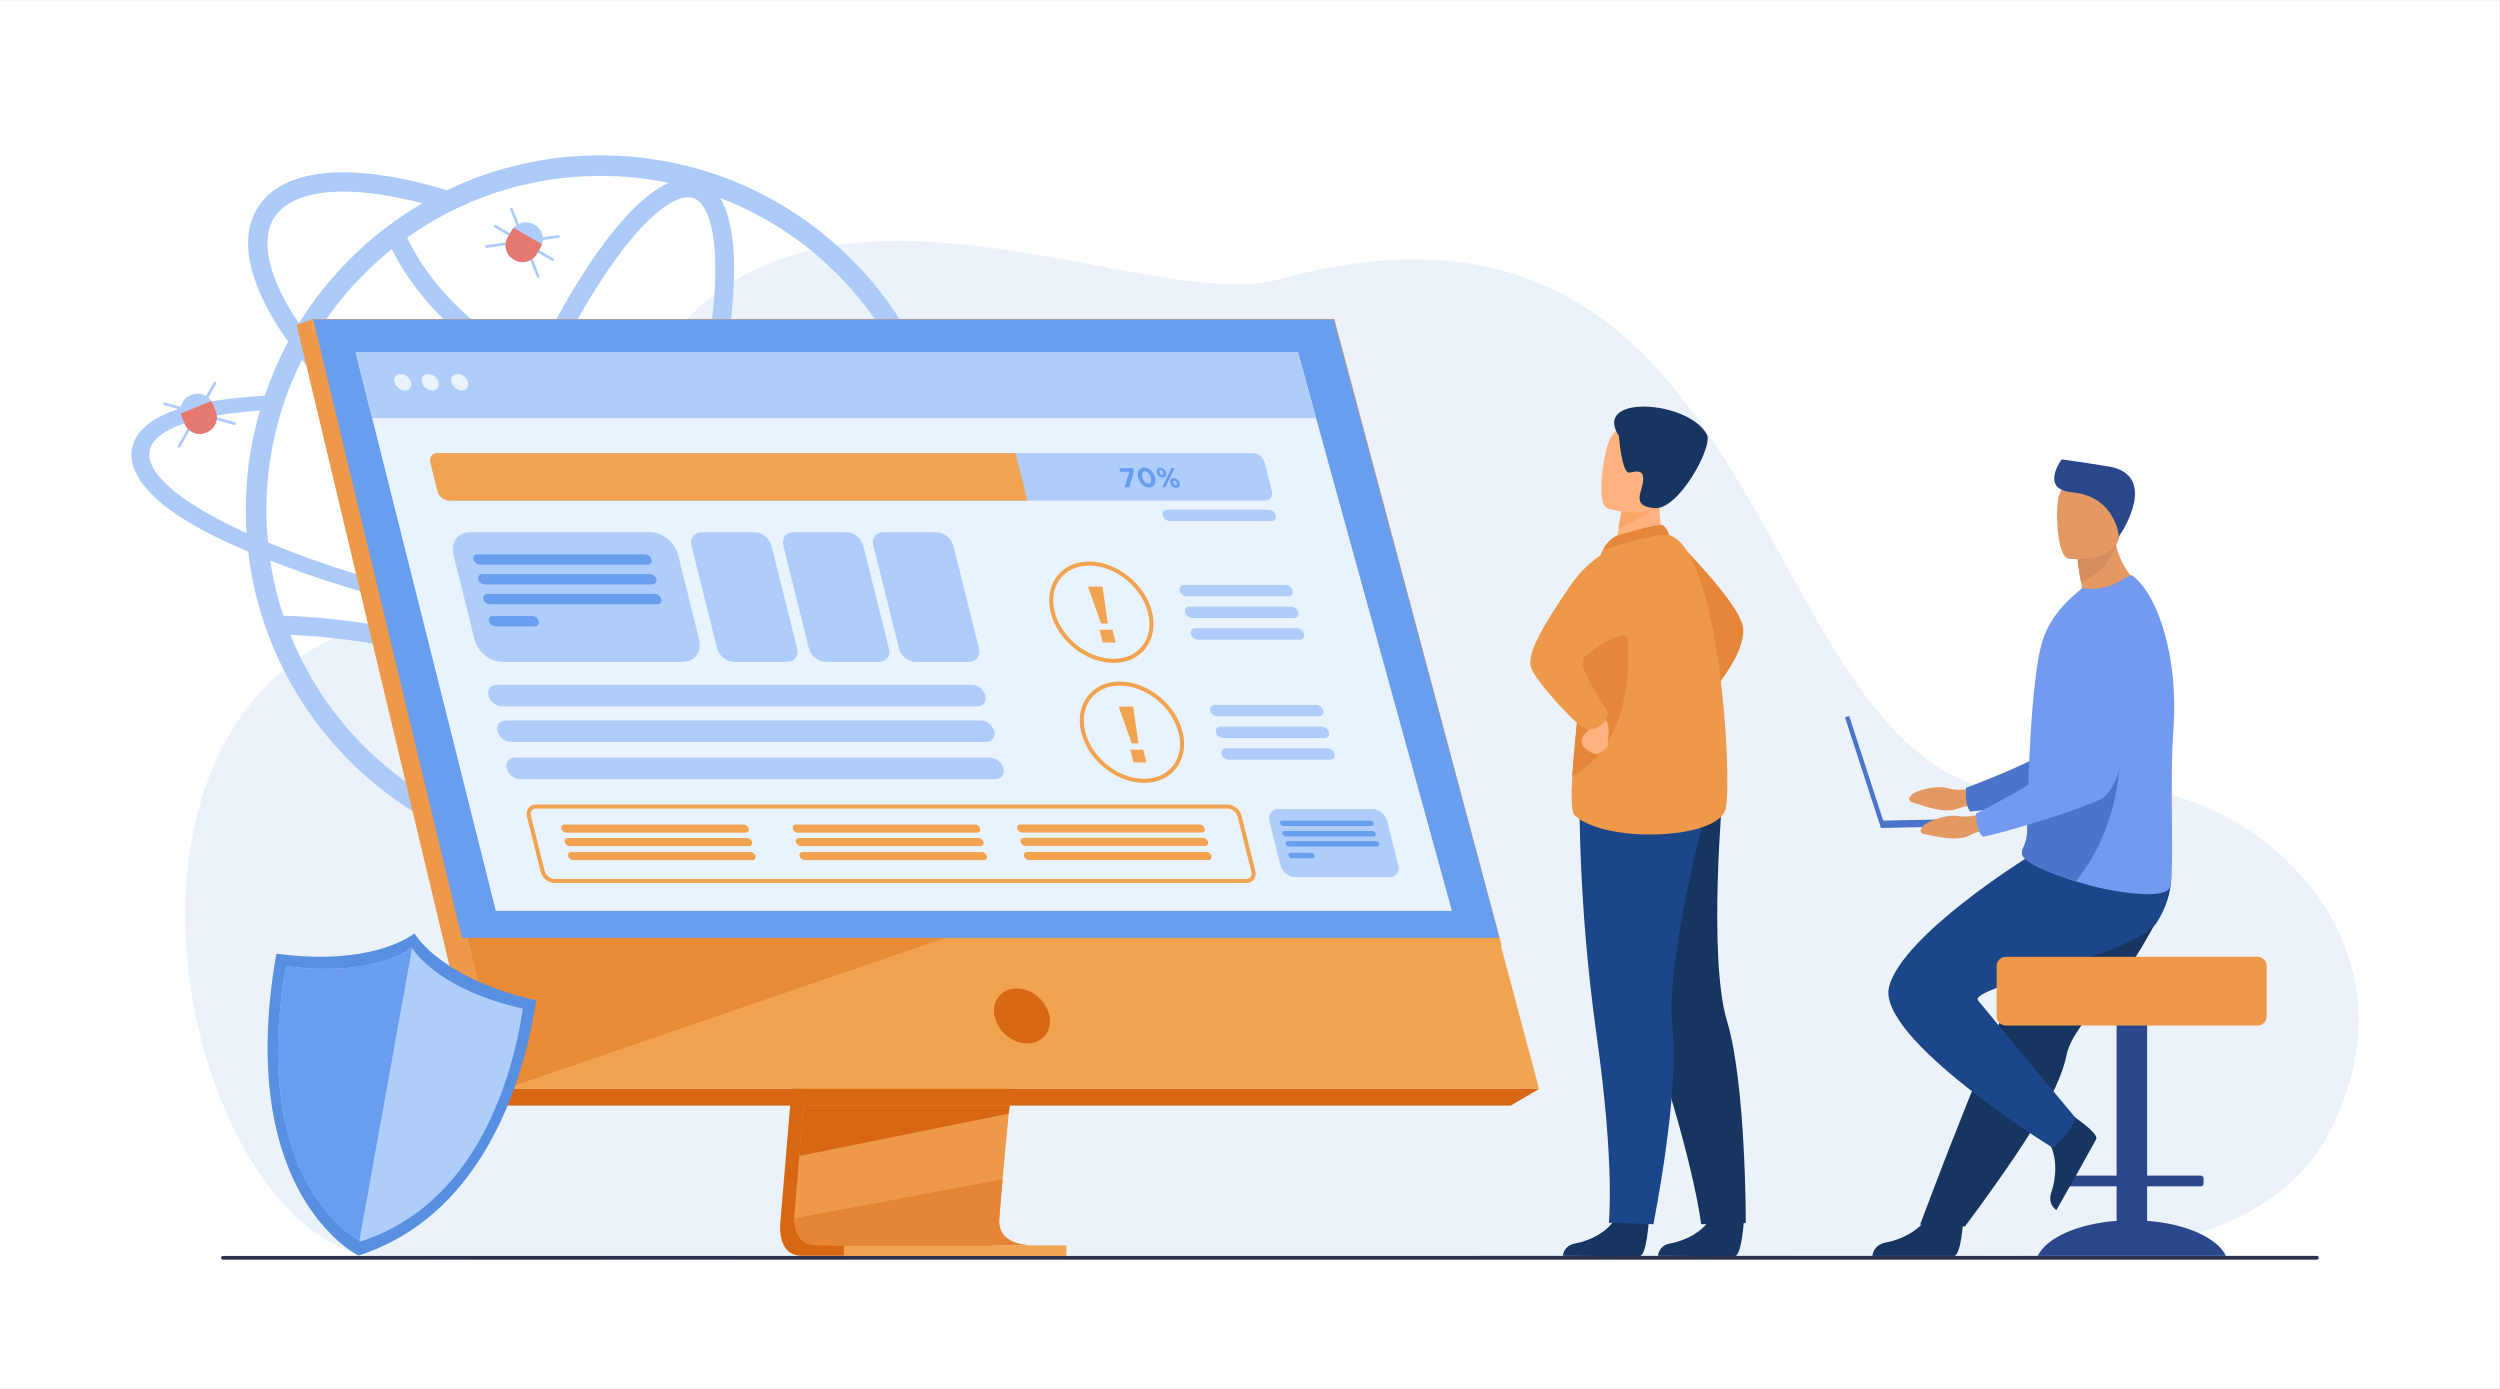 <?xml version="1.0" encoding="UTF-8" standalone="no"?>
<svg
   xmlns:dc="http://purl.org/dc/elements/1.1/"
   xmlns:cc="http://creativecommons.org/ns#"
   xmlns:rdf="http://www.w3.org/1999/02/22-rdf-syntax-ns#"
   xmlns:svg="http://www.w3.org/2000/svg"
   xmlns="http://www.w3.org/2000/svg"
   viewBox="0 0 4800 2666.667"
   height="2666.667"
   width="4800"
   xml:space="preserve"
   id="svg2"
   version="1.1"><rect x="0" y="0" width="4800" height="2666.667" fill="#808080" stroke="none"/><defs
     id="defs6" /><g
     transform="matrix(1.333,0,0,-1.333,0,2666.667)"
     id="g10"><g
       transform="scale(0.1)"
       id="g12"><g
         transform="scale(2.209)"
         id="g14"><path
           id="path16"
           style="fill:#ffffff;fill-opacity:1;fill-rule:nonzero;stroke:none"
           d="M 16300,0 H 0 V 9055.56 H 16300 V 0" /></g><g
         transform="scale(2.154)"
         id="g18"><path
           id="path20"
           style="fill:#ebf2f9;fill-opacity:1;fill-rule:nonzero;stroke:none"
           d="m 13486.7,895.644 c 0,0 1593.1,-124.939 2083.8,807.846 729.5,1386.99 -688.4,2504.98 -1716.9,2303.71 -1065.3,-208.41 -1502.3,775.12 -2053.8,1758.67 -608.9,1085.85 -1357.3,2171.7 -3244.74,1653.58 -313.29,-86 -791.74,12.89 -1325.66,111.79 C 6039.78,7751.61 4574.86,7971.98 4048.8,6146.53 3867.57,5517.65 3225.47,5448.4 2293.34,5049.35 469.075,4268.41 1303.2,882.457 2606.71,869.18 3910.21,855.855 13486.7,895.644 13486.7,895.644" /></g><g
         transform="scale(2.049)"
         id="g22"><path
           id="path24"
           style="fill:#283250;fill-opacity:1;fill-rule:nonzero;stroke:none"
           d="M 16286.8,908.602 H 1567.26 c -7.23,0 -13.14,5.905 -13.14,13.13 0,7.225 5.91,13.13 13.14,13.13 H 16286.8 c 7.2,0 13.2,-5.905 13.2,-13.13 0,-7.225 -6,-13.13 -13.2,-13.13" /></g><g
         transform="scale(1.09)"
         id="g26"><path
           id="path28"
           style="fill:#adcbf9;fill-opacity:1;fill-rule:nonzero;stroke:none"
           d="m 11058.7,8488.79 c -244,-244.87 -512.8,-457.55 -803.2,-636.75 -703.68,514.32 -1455.5,954.53 -2238.8,1310.92 107.69,197.29 213.81,405.7 317.43,623.26 716.97,-95.02 1406.24,-152.03 2035.47,-166.78 164.3,-4.75 323.7,-4.75 478.5,-3.57 401.1,4.77 758.1,28.58 1064,71.42 -214.2,-443.95 -501,-846.24 -853.4,-1198.5 z M 9655.54,7542.51 c -545.12,-230.83 -1122.36,-347.49 -1718.65,-347.49 -459.35,0 -908.08,69.33 -1339.17,206.63 326.71,171.22 654.95,564.48 907.74,926.92 130.39,186.91 260.68,393.72 389.32,616.94 741.65,-335.84 1454.81,-748.45 2124.72,-1229.2 -118.26,-63.1 -239.6,-121.15 -363.96,-173.8 z M 3866.43,9893.18 c -9.94,23.64 -19.63,47.35 -29.15,71.08 339.84,-13.67 969.88,-65.16 1774.68,-248.34 57.58,-13.11 115.13,-26.84 172.64,-40.87 -41.41,-241.59 -71.98,-472.45 -90.86,-689.46 -35.75,-411.05 -38.27,-885.1 76.39,-1223.61 -349.02,196.54 -669.08,439.57 -956.3,726.81 -405.86,405.82 -724.84,878.34 -947.4,1404.39 z m -155.91,998.62 c 114.25,-42.9 230.9,-85.7 351.1,-127.4 552.59,-191.5 1172.04,-369.4 1834.63,-527.3 -24.06,-107.4 -46.25,-213.2 -66.63,-317.35 -54.14,13.14 -108.33,26 -162.54,38.35 -916.05,208.5 -1603.47,250.9 -1922.11,258.1 -78.93,237.7 -136.97,480.9 -173.71,729.1 46.42,-17.8 92.83,-35.7 139.26,-53.5 z m -640.33,505.8 c -843.85,411.8 -1229.47,809.3 -1056.89,1091.4 139.26,228.5 646.28,383.2 1422.28,440.4 -95.21,-321.4 -153.54,-653.4 -176.15,-990.3 -7.14,-99.9 -10.71,-199.9 -11.9,-301.1 v -26.2 c 0,-101.1 3.58,-202.3 9.52,-302.3 -64.27,28.6 -126.16,58.3 -186.86,88.1 z m 796.24,1932.9 c 39.29,90.4 79.74,179.7 123.78,266.6 l 0.11,0.2 c 545.5,-681.8 1349.51,-1378.8 2288.93,-1983.3 -133.2,-405.4 -246.85,-803.9 -338.57,-1185.7 -683.45,165.3 -1316.84,352.5 -1871.91,552.7 -116.65,41.7 -229.71,84.5 -338.02,127.4 -64.27,25 -127.35,51.2 -189.24,77.3 -9.52,95.3 -16.66,191.7 -19.05,288.1 -1.19,46.4 -2.38,91.6 -2.38,138 0,53.6 1.19,108.3 2.38,161.9 15.48,401.1 83.32,792.7 202.34,1171.1 20.23,64.3 41.65,127.4 65.46,190.5 23.8,65.4 48.8,130.9 76.17,195.2 z m -243.9,2145.5 c 143.56,227.9 464.41,345.5 914.89,345.5 215.47,0 460.76,-26.9 730.32,-81.6 102.34,-20.8 206.88,-45.1 313.2,-73.2 h 0.28 c -349.81,-202.4 -671.07,-449.9 -960.21,-740.2 -60.7,-59.5 -119.02,-121.4 -176.14,-185.6 -71.42,-78.6 -139.26,-160.7 -204.72,-244 -104.73,-133.3 -201.14,-272.6 -290.41,-415.4 l -0.21,-0.4 c -398.08,591.1 -517.75,1092.3 -327,1394.9 z m 4314.36,552.6 c 305.91,0 606.78,-30.7 900.9,-91.8 -346.92,-151 -701.1,-571.3 -969.95,-956.7 -275.17,-394.5 -549.95,-877.2 -809.42,-1417.6 -175.09,95.1 -340.7,197.9 -496.28,308.3 -516.08,366.1 -825.26,749.5 -993.76,1006.7 -89.45,136.5 -149.78,252.8 -188.19,336.3 181.15,128.8 371.64,243.9 570.8,344.4 l 0.18,-0.1 c 81.07,40.9 163.75,79.2 247.66,115.1 6.09,2.6 12.12,5.3 18.24,7.9 1.37,0.6 2.83,1.2 4.21,1.8 17.92,7.6 35.88,14.9 53.88,22.2 4.84,1.9 9.75,3.8 14.51,5.8 522.49,210.6 1077.12,317.7 1647.22,317.7 z m 3121.81,-1293.7 c 405.9,-405.9 724.9,-878.4 947.5,-1404.4 79.3,-188 145.2,-380 197.4,-575.5 -1017.9,-74.5 -1950.7,-51.1 -2784.49,69.6 132.34,540.6 221.39,1049.2 260.46,1498.4 43.11,496 37.88,1083.6 -163.24,1414.2 46.58,-17.9 92.99,-36.6 139.21,-56.1 526.06,-222.6 998.56,-540.3 1403.16,-946.2 z M 8633.88,12718.8 c 155.14,-36.1 314.48,-68 477.44,-96.4 -114.5,-430.8 -255.53,-879.5 -419.84,-1332.5 -63.33,-174.7 -128.91,-346.6 -196.37,-515.1 -617.23,226.7 -1272.34,550.8 -1916.4,951.1 33.29,97.4 67.62,195 103.11,292.8 152.66,420.9 318.34,826 492.07,1205.4 437.78,-212.2 925.96,-381.3 1459.99,-505.3 z m 532.28,3014.8 c 135.47,-49.1 204.16,-243.5 238,-397.9 53.47,-244 63.1,-586.8 27.97,-991.2 -38.52,-442.7 -127.2,-945.5 -259.08,-1480.9 -159.34,27.4 -314.96,58.4 -466.52,93.3 -523.61,120.4 -1000.96,285.1 -1427.23,492 254.35,530.5 523.33,1003.6 792.24,1389.1 232.27,332.9 459.41,589.8 656.87,742.8 103.03,79.8 241.7,165.3 363.11,165.3 25.82,0 50.89,-3.9 74.64,-12.5 z m -3988.4,-672.8 c 40.67,-83.3 96.86,-186.6 172.61,-303.7 322.78,-498.8 749.08,-860.4 1049.86,-1075.9 172.71,-123.8 357.03,-238.5 552.42,-344 -178.32,-388.5 -348.15,-803.2 -504.32,-1233.8 -29.11,-80.3 -57.42,-160.4 -85.09,-240.4 -932.77,607.2 -1722.48,1303.9 -2240.52,1978.1 l -0.21,0.3 c 129.69,221.2 278.4,430.6 444.95,626.9 69.02,80.9 140.44,159.5 215.43,235.6 10.7,10.8 20.22,20.3 30.94,31 115.85,115.8 237.36,224.4 363.93,325.9 z m 1559.41,-4810.5 c -187.83,38.6 -372.95,79 -554.88,120.9 85.65,356.4 190.86,727.9 313.69,1106.5 638.48,-392.5 1287.81,-711.8 1902.6,-938.3 -77.13,-184.2 -156.35,-363.7 -237.26,-537.5 -466.98,67 -944.76,150.1 -1424.15,248.4 z m 1051.61,-986.59 c -560.28,241.43 -1136.32,440.96 -1718.13,594.99 20.51,105.58 42.98,213 67.42,322.1 161.79,-36.8 325.86,-72.4 491.98,-106.7 486.17,-99.43 971.15,-183.85 1445.89,-252.16 -94.01,-194.54 -189.99,-381.02 -287.16,-558.23 z M 6207.13,7574.98 c -135.42,49.07 -204.17,243.49 -237.99,397.93 -53.46,243.96 -63.13,586.77 -27.96,991.22 17.79,204.52 46.38,421.97 84.87,649.43 555.11,-147.94 1104.83,-338.21 1640.1,-567.53 -120.56,-207.91 -242.48,-400.69 -364.39,-575.4 -232.27,-332.91 -459.4,-589.79 -656.87,-742.86 -124.95,-96.84 -302.31,-201.95 -437.76,-152.79 z m 5801.47,2324.15 c -317.8,-57.12 -714.2,-90.44 -1177.1,-95.2 -718.5,-8.77 -1543.54,47.97 -2413.08,162.57 73.16,159.3 144.89,322.9 214.84,490.3 269.83,-90.3 531.68,-161.7 781.45,-212.4 286.04,-58.1 547.15,-86.8 780.19,-86.8 546.2,0 937.6,157.7 1130.9,464.6 31.8,50.5 57.8,104.1 77.8,160.7 h -278.5 c -4.7,-8.5 -9.5,-16.9 -14.7,-25 -143.6,-227.9 -464.4,-345.7 -914.9,-345.6 -215.39,0 -460.72,26.9 -730.26,81.7 -234.96,47.6 -481.38,114.6 -735.45,198.9 67.04,167.7 132.23,338.7 195.18,512.3 169.74,468 315.03,931.9 432.6,1377.4 535.69,-78.9 1110.73,-118.6 1721.73,-118.6 380.3,0 774.7,15.4 1182.1,46.1 60.6,-293.3 91.1,-593.4 91.1,-898.3 0,-593.9 -115.5,-1169.9 -343.9,-1712.67 z m 1120,767.67 -363.1,8.4 c 116.6,-151.2 142.9,-290.5 70.2,-408.3 -72.6,-120.2 -246.3,-219 -505.8,-293.96 196.4,522.46 295.2,1073.56 295.2,1638.86 0,633.2 -123.9,1247.4 -369,1824.6 -235.7,558.2 -573.6,1060.5 -1004.5,1490.1 -430.9,430.9 -932,768.9 -1490.13,1005.7 -578.43,244 -1192.59,367.8 -1824.58,367.8 -633.18,0 -1247.33,-123.8 -1825.76,-367.8 -69.03,-29.7 -138.05,-60.7 -204.71,-92.8 l -0.61,-0.3 c -201.64,61.5 -398.04,111.9 -587.53,150.4 -956.55,194.1 -1635.38,59.9 -1911.12,-377.8 -262.39,-416.3 -119.54,-1043 401.15,-1773.9 l -0.2,-0.3 c -70.23,-129.7 -133.3,-263 -191.62,-401.1 -44.04,-103.6 -83.32,-207.1 -119.03,-313 -978.33,-58.3 -1502.02,-230.5 -1692.45,-542.4 -221.38,-363 80.94,-850.2 1048.57,-1323.8 133.3,-65.5 276.12,-129.8 426.09,-194 49.99,-439.2 163.05,-866.5 336.82,-1275.93 235.66,-558.21 573.67,-1060.49 1004.52,-1491.35 430.86,-429.67 931.92,-767.62 1490.12,-1004.51 578.43,-243.95 1192.58,-367.76 1825.76,-367.76 631.99,0 1246.15,123.81 1824.58,367.76 558.13,236.89 1059.23,574.84 1490.13,1004.51 418.9,418.94 751,906.96 985.4,1447.3 477.3,98.79 791.5,253.51 916.5,458.28 86.8,141.6 76.2,298.7 -24.9,465.3" /></g><g
         transform="scale(1.543)"
         id="g30"><path
           id="path32"
           style="fill:#e58638;fill-opacity:1;fill-rule:nonzero;stroke:none"
           d="m 15618.8,7951.37 c 0,0 624.2,-614.21 652.7,-845.81 28.5,-231.6 -283.1,-593.9 -283.1,-593.9 l -369.6,1439.71" /></g><g
         transform="scale(1.457)"
         id="g34"><path
           id="path36"
           style="fill:#163560;fill-opacity:1;fill-rule:nonzero;stroke:none"
           d="m 16300,1664.54 c 0,0 -21.5,-345.76 -88.3,-350.7 -9,-0.62 -339.3,-0.62 -339.3,-0.62 l -421.7,2.4 c 0,0 2.7,101.66 126,123.15 123.3,21.48 329.6,108.11 404.2,271 78.6,171.4 319.1,-45.23 319.1,-45.23" /></g><g
         transform="scale(1.541)"
         id="g38"><path
           id="path40"
           style="fill:#163560;fill-opacity:1;fill-rule:nonzero;stroke:none"
           d="m 16300,1573.84 c 0,0 -20.2,-326.92 -83.5,-331.59 -8.4,-0.58 -320.8,-0.58 -320.8,-0.58 l -398.7,2.27 c 0,0 2.5,96.12 119.1,116.43 116.6,20.32 311.7,102.22 382.3,256.24 74.2,162.06 301.6,-42.77 301.6,-42.77" /></g><g
         transform="scale(1.543)"
         id="g42"><path
           id="path44"
           style="fill:#163560;fill-opacity:1;fill-rule:nonzero;stroke:none"
           d="m 14945.9,5078.98 c 0,0 104.1,-665.93 492.6,-1848.04 388.3,-1182.16 441.3,-1694 441.3,-1694 l 416.6,11.66 c 0,0 3.6,1291.94 -175.4,1886.33 -179,594.45 -38.7,2143.05 -38.7,2143.05 l -1136.4,-499" /></g><g
         transform="scale(1.51)"
         id="g46"><path
           id="path48"
           style="fill:#1c468a;fill-opacity:1;fill-rule:nonzero;stroke:none"
           d="m 15066.5,5663.05 c 0,0 -15.1,-1025.54 162.3,-2284.69 177.5,-1259.09 117.3,-1793.61 117.3,-1793.61 l 425,-14.1 c 0,0 254,1259.62 181.2,1889.82 -72.9,630.21 347.7,2162.65 347.7,2162.65 l -1233.5,39.93" /></g><g
         transform="scale(1.472)"
         id="g50"><path
           id="path52"
           style="fill:#ffb27d;fill-opacity:1;fill-rule:nonzero;stroke:none"
           d="m 16300,8271.36 -205.6,-152.28 -297.2,62.55 c 4.1,27.11 23.7,139.42 41.6,241.15 1,6 2.1,12 3.1,17.87 15.3,86.56 28.6,160.92 28.6,160.92 l 277.5,138.33 103.5,51.57 c -0.3,-1.82 -8,-96.06 -9.1,-109.81 -19.4,-244.32 57.6,-410.3 57.6,-410.3" /></g><g
         transform="scale(1.475)"
         id="g54"><path
           id="path56"
           style="fill:#e58638;fill-opacity:1;fill-rule:nonzero;stroke:none"
           d="m 15784.8,8330.71 c 6.5,2.74 403.4,119.86 446.5,105.62 43.1,-14.23 68.7,-97.65 68.7,-97.65 l -649.2,-146.77 c 0,0 51.1,103.88 134,138.8" /></g><g
         transform="scale(1.531)"
         id="g58"><path
           id="path60"
           style="fill:#ee9849;fill-opacity:1;fill-rule:nonzero;stroke:none"
           d="m 16235.2,5459.71 c -64.8,-295.61 -1143.4,-330.68 -1421.4,-62.29 -31.6,30.56 -33.2,172.85 -21.3,364.77 23.4,374.9 98.3,938.82 101.2,1226.95 1.4,139.13 20.5,281.45 46,410.66 54.2,275.43 136.8,491.55 136.8,491.55 0,0 526.8,170.31 625.4,141.34 474.9,-139.53 598.1,-2277.29 533.3,-2572.98" /></g><g
         transform="scale(1.462)"
         id="g62"><path
           id="path64"
           style="fill:#e58638;fill-opacity:1;fill-rule:nonzero;stroke:none"
           d="m 15489.6,6033.72 c 24.5,392.56 102.9,983.06 105.9,1284.76 1.5,145.7 21.5,294.72 48.2,430.02 l 331.8,58.56 c 0,0 324.5,-1325.12 -485.9,-1773.34" /></g><g
         transform="scale(1.425)"
         id="g66"><path
           id="path68"
           style="fill:#ffb27d;fill-opacity:1;fill-rule:nonzero;stroke:none"
           d="m 16084.4,6755.22 c 0,0 23.2,-55.52 -25.6,-92.79 -48.7,-37.2 -80.3,-97.63 -69.2,-141.71 11.2,-44.15 118.2,-116.1 155.2,-104.52 37.1,11.66 112.6,69.77 104.5,93 -8.2,23.31 50.7,204.26 -39.7,273.89 -90.4,69.63 -125.2,-27.87 -125.2,-27.87" /></g><g
         transform="scale(1.447)"
         id="g70"><path
           id="path72"
           style="fill:#ee9849;fill-opacity:1;fill-rule:nonzero;stroke:none"
           d="m 16211.6,8421.23 c 0,0 -326.4,-50.38 -587,-434.47 -260.6,-384.07 -432.1,-669.63 -384.1,-808.06 48,-138.42 485.6,-618.51 561.1,-618.51 75.4,0 197.1,54.88 204,178.31 0,0 -308.1,461.78 -247.4,530.94 26,29.56 400,333.25 453.4,196.07 88.4,-226.96 0,955.72 0,955.72" /></g><g
         transform="scale(1.467)"
         id="g74"><path
           id="path76"
           style="fill:#fca56b;fill-opacity:1;fill-rule:nonzero;stroke:none"
           d="m 16274.7,8705.79 c -61.1,-117.02 -289,-218.2 -384,-255.39 1.1,6.01 2.2,12.03 3.2,17.92 15.3,86.84 28.6,161.44 28.6,161.44 l 278.5,138.79 c 61.5,0.95 99,-14.61 73.7,-62.76" /></g><g
         transform="scale(1.494)"
         id="g78"><path
           id="path80"
           style="fill:#ffb27d;fill-opacity:1;fill-rule:nonzero;stroke:none"
           d="m 15499.7,8488.58 c 0,0 493.2,-153.85 584.2,154.77 91.1,308.63 216.1,496.62 -94.9,607.91 -311.1,111.28 -407.3,11.65 -462.8,-83.97 -55.4,-95.62 -152.5,-630.73 -26.5,-678.71" /></g><g
         transform="scale(1.514)"
         id="g82"><path
           id="path84"
           style="fill:#163560;fill-opacity:1;fill-rule:nonzero;stroke:none"
           d="m 15401.2,9066.12 c 0,0 28.1,-365.7 101.7,-349.19 73.6,16.51 140.4,28.85 128.7,-81.56 -11.7,-110.4 -114.6,-238.66 111.6,-256.25 226.3,-17.6 556.8,586.7 495.5,700.06 -176.7,327.09 -1093.6,385.63 -837.5,-13.06" /></g><g
         transform="scale(1.759)"
         id="g86"><path
           id="path88"
           style="fill:#e49963;fill-opacity:1;fill-rule:nonzero;stroke:none"
           d="m 16218.3,4928.05 c 0,0 -160.8,-41.28 -263,-10.46 -102.2,30.76 -278.1,-19.79 -306.4,-57.03 -28.3,-37.31 -17.9,-52.09 32.6,-64.94 50.5,-12.85 229.7,-89.28 347.3,-45.04 117.7,44.18 271.2,45.77 271.2,45.77 l -81.7,131.7" /></g><g
         transform="scale(1.9)"
         id="g90"><path
           id="path92"
           style="fill:#4a75cb;fill-opacity:1;fill-rule:nonzero;stroke:none"
           d="m 16300,5854.9 c 0,0 -167.2,-1188.25 -444,-1294.69 -136.6,-52.54 -740.3,-171.56 -918.9,-183.51 0,0 -43.8,35.48 -33.1,179.93 0,0 632.5,232.2 722.4,358.49 133.7,187.92 -83.1,767.8 84.8,944.32 167.7,176.51 450.4,252.38 588.8,-4.54" /></g><g
         transform="scale(1.967)"
         id="g94"><path
           id="path96"
           style="fill:#2b478b;fill-opacity:1;fill-rule:nonzero;stroke:none"
           d="m 15722.5,1230.65 v 252.39 h 394 c 10.6,0 19.3,8.69 19.3,19.32 v 40.11 c 0,10.63 -8.7,19.32 -19.3,19.32 h -394 v 1424.42 c 0,39.96 -32.7,72.66 -72.6,72.66 h -78 c -40,0 -72.7,-32.7 -72.7,-72.66 V 1561.79 h -393.9 c -10.6,0 -19.3,-8.69 -19.3,-19.32 v -40.11 c 0,-10.63 8.7,-19.32 19.3,-19.32 h 393.9 v -252.39 c -285,-21.55 -513.4,-124.21 -577.4,-256.803 H 16300 c -64.1,132.593 -292.4,235.253 -577.5,256.803" /></g><g
         transform="scale(1.922)"
         id="g98"><path
           id="path100"
           style="fill:#163560;fill-opacity:1;fill-rule:nonzero;stroke:none"
           d="m 16051.6,3311.82 c -48.3,-81.77 -104,-158.34 -161.5,-230.91 -177.5,-224.15 -370.8,-408.97 -404.5,-583.7 -6.7,-34.8 -17.3,-72.31 -31.2,-111.84 -14.1,-40 -31.4,-82.09 -51.5,-125.58 -75.3,-163.64 -188,-347.06 -300.5,-513.78 -194.5,-288.19 -377.4,-528.67 -377.4,-528.67 l -335.4,14.31 c 13.4,33.6 159.7,431.54 355.4,917.81 79.5,197.42 164,407.36 245.5,609.87 10.9,27.05 21.7,54 32.4,80.68 25,61.96 49.5,122.97 73.4,182.38 183.8,456.57 330.2,820.18 330.2,820.18 0,0 734.4,278.19 810.6,97.95 62.9,-148.67 11.7,-294.27 -185.5,-628.7" /></g><g
         transform="scale(1.735)"
         id="g102"><path
           id="path104"
           style="fill:#163560;fill-opacity:1;fill-rule:nonzero;stroke:none"
           d="m 16300,1416.1 c 0,0 -18.2,-308.05 -77.5,-312.49 -7.9,-0.58 -678.5,0 -678.5,0 0,0 5.3,93.17 114.6,112.25 109.4,19.01 292.3,95.83 358.5,240.35 69.7,151.95 282.9,-40.11 282.9,-40.11" /></g><g
         transform="scale(1.855)"
         id="g106"><path
           id="path108"
           style="fill:#163560;fill-opacity:1;fill-rule:nonzero;stroke:none"
           d="m 16058.2,2144.73 c 0,0 241.8,-155.41 218.3,-205.88 -3.1,-6.69 -136.7,-246.05 -136.7,-246.05 l -172.4,-304.56 c 0,0 -72.5,43.09 -38.2,141.12 34.3,97.98 55,282.55 -32.8,402.53 -92.4,126.29 161.8,212.84 161.8,212.84" /></g><g
         transform="scale(1.924)"
         id="g110"><path
           id="path112"
           style="fill:#1c468a;fill-opacity:1;fill-rule:nonzero;stroke:none"
           d="m 15172.5,3975.49 c 0,0 -927.1,-577.07 -1030,-962.71 -102.8,-385.65 1225.6,-1208.32 1225.6,-1208.32 0,0 145.6,128.52 171.4,222.82 0,0 -600.5,719.32 -730.7,880.58 -80,99.04 1182.7,342.81 1336.9,582.79 154.3,239.93 99.1,441.85 99.1,441.85 l -1072.3,42.99" /></g><g
         transform="scale(2.003)"
         id="g114"><path
           id="path116"
           style="fill:#ee9849;fill-opacity:1;fill-rule:nonzero;stroke:none"
           d="m 16234.2,3106.94 h -1810.7 c -36.2,0 -65.8,-29.6 -65.8,-65.8 v -362.15 c 0,-36.19 29.6,-65.85 65.8,-65.85 h 1810.7 c 36.1,0 65.8,29.66 65.8,65.85 v 362.15 c 0,36.2 -29.7,65.8 -65.8,65.8" /></g><g
         transform="scale(1.893)"
         id="g118"><path
           id="path120"
           style="fill:#e49963;fill-opacity:1;fill-rule:nonzero;stroke:none"
           d="m 16300,6101.46 c 0,0 -371.8,-207.85 -596.1,-149.83 0,0 50.7,72.27 142.6,129.23 -4.9,21.82 -9.2,42.37 -12.9,61.5 -21.4,109.53 -25.3,173.24 -25.3,173.24 l 171.3,153.49 c 47.4,-10.04 91.7,-19.45 115.2,-24.41 2.2,-11.31 4.6,-22.3 7.4,-33.08 53.5,-213.13 197.8,-310.14 197.8,-310.14" /></g><g
         transform="scale(1.925)"
         id="g122"><path
           id="path124"
           style="fill:#739af0;fill-opacity:1;fill-rule:nonzero;stroke:none"
           d="m 16262.7,4938.38 c -31.6,-424.96 10,-1071.19 -25.9,-1183.11 -30.9,-96.59 -383.4,-39.17 -524.1,-6.96 -52,11.95 -115.1,28.99 -180.2,49.15 -181.7,56.27 -379.7,136.59 -401,196.24 -0.7,2.34 -1.5,4.62 -1.9,6.86 v 0.1 c -0.3,1.51 -0.6,3.02 -0.8,4.47 -0.9,7.02 -0.4,13.67 1.2,20.42 7.1,30.4 34.3,63.28 37.6,138.57 3.5,84.01 3,182.99 6.2,289.4 0.1,12 0.3,25.09 1.6,36.99 l 0.1,4.36 c 0,2.29 0.1,4.53 0.1,6.81 3.1,118.67 9.3,243.47 16.5,367.18 4.5,77.73 9.8,154.73 15.9,228.45 15.9,190.37 37.2,359.65 65.5,466.63 46.2,174.47 148,288.25 240.8,371.64 l 67,57.52 c 74.8,-16.37 163.3,-5.51 243.3,32.42 86.6,41.1 116.5,70.55 131.6,59.44 199.9,-154.31 343.8,-627.12 306.5,-1146.58" /></g><g
         transform="scale(1.878)"
         id="g126"><path
           id="path128"
           style="fill:#4a75cb;fill-opacity:1;fill-rule:nonzero;stroke:none"
           d="m 15921.8,3892.63 c -186.3,57.68 -389.3,140.02 -411,201.16 -0.8,2.39 -1.6,4.74 -2,7.03 v 0.1 c 0,1.5 -0.3,3.04 -0.9,4.58 -0.9,7.19 -0.3,14.01 1.3,20.94 7.2,31.15 35.2,64.86 38.5,142.04 3.6,86.12 3.1,187.57 6.4,296.65 0.1,12.3 0.3,25.72 1.6,37.92 l 0.1,4.47 c 0,2.34 0.1,4.64 0.1,6.98 l 703.6,319.07 c 0,0 40.5,-566.99 -337.7,-1040.94" /></g><g
         transform="scale(1.87)"
         id="g130"><path
           id="path132"
           style="fill:#d68d5d;fill-opacity:1;fill-rule:nonzero;stroke:none"
           d="m 16300,6490.37 c -25.7,-64.87 -102.5,-217.84 -271.9,-272.55 -21.7,110.87 -25.6,175.37 -25.6,175.37 l 173.4,155.37 c 48,-10.16 92.8,-19.68 116.6,-24.71 2.3,-11.44 4.7,-22.57 7.5,-33.48" /></g><g
         transform="scale(1.883)"
         id="g134"><path
           id="path136"
           style="fill:#e49963;fill-opacity:1;fill-rule:nonzero;stroke:none"
           d="m 15822.9,6350.31 c 0,0 369.4,-41.68 391.9,188.82 22.4,230.49 85.2,380.35 -149.8,416.7 -234.9,36.35 -289.4,-47.14 -315.6,-122.25 -26.2,-75.12 -22,-466.5 73.5,-483.27" /></g><g
         transform="scale(1.907)"
         id="g138"><path
           id="path140"
           style="fill:#2b478b;fill-opacity:1;fill-rule:nonzero;stroke:none"
           d="m 16003.9,6439 c 0,0 -23.2,302.01 -355.1,333.29 -227.5,21.43 -100.6,217.14 -76.4,248.36 0,0 174.2,-23.89 352.8,-53.39 374.8,-61.93 115.5,-481.24 78.7,-528.26" /></g><g
         transform="scale(1.77)"
         id="g142"><path
           id="path144"
           style="fill:#4a75cb;fill-opacity:1;fill-rule:nonzero;stroke:none"
           d="m 16298.8,4645.09 -973.8,-20.78 -276.8,851.95 -34.4,-11.18 292.6,-900.65 993.6,21.19 -1.2,59.47" /></g><g
         transform="scale(1.769)"
         id="g146"><path
           id="path148"
           style="fill:#e49963;fill-opacity:1;fill-rule:nonzero;stroke:none"
           d="m 16204.8,4702.81 c 0,0 -154.3,-58.39 -258.7,-39.17 -104.3,19.22 -272.6,-50.03 -296.5,-89.94 -23.9,-39.97 -12,-53.42 39.4,-60.6 51.3,-7.18 236.6,-63.03 348.1,-6.44 111.4,56.58 262.9,75.01 262.9,75.01 l -95.2,121.14" /></g><g
         transform="scale(1.891)"
         id="g150"><path
           id="path152"
           style="fill:#739af0;fill-opacity:1;fill-rule:nonzero;stroke:none"
           d="m 16300,5832.55 c 0,0 -35.3,-1204.91 -299.9,-1341.82 -130.6,-67.58 -720.2,-253.29 -897.1,-285.02 0,0 -47.7,30.62 -53,175.98 0,0 605.8,301.9 681.5,437.96 112.7,202.43 -167.9,757.39 -19.9,952.21 148,194.82 421.8,301.87 588.4,60.69" /></g><path
         id="path154"
         style="fill:#d86713;fill-opacity:1;fill-rule:nonzero;stroke:none"
         d="m 11949,10833.1 -706.9,-8405.5 c 0,0 -74.1,-509.6 304.9,-510.5 623.2,-1.5 3101.7,0 3101.7,0 0,0 -469,106.1 -463.4,344.7 6.8,281.3 826.3,8650.8 826.3,8650.8 l -3062.6,-79.5" /><path
         id="path156"
         style="fill:#ee9849;fill-opacity:1;fill-rule:nonzero;stroke:none"
         d="m 14849.8,2069.6 c -122.6,-0.3 -2489.9,-7.8 -3096.7,0 -264.5,3.3 -310.9,235.2 -313.1,385.2 -1,72 8.1,125.1 8.1,125.1 l 18.4,218.5 46.8,556.9 41.4,491.9 53.2,632.2 44.8,533.6 502.3,5972.7 3062.6,79.4 c 0,0 -345.2,-3502.6 -589.3,-6052.1 -27.3,-284.1 -53.2,-556.5 -77.2,-810.8 -7.8,-81.1 -15.2,-160.5 -22.5,-237.8 -22.7,-241.2 -43.4,-462.7 -61.4,-658.3 -9.5,-103.1 -18.2,-198.9 -26.1,-286.6 -31.2,-343.9 -49.4,-563.4 -49.7,-605.2 -0.1,-24.3 2,-47 6,-68 50.2,-267.9 406.4,-276.7 452.4,-276.7" /><g
         transform="scale(1.36)"
         id="g158"><path
           id="path160"
           style="fill:#f1a34f;fill-opacity:1;fill-rule:nonzero;stroke:none"
           d="M 3316.73,11327.2 4582.7,6242.05 4756.04,5545.67 5345.66,3177.16 H 16300 L 14126.8,11327.2 H 3316.73" /></g><path
         id="path162"
         style="fill:#ee9849;fill-opacity:1;fill-rule:nonzero;stroke:none"
         d="M 4511.32,15407.1 4272.68,15327.5 6953.8,4080.8 7271.08,4321.4 4511.32,15407.1" /><g
         transform="scale(1.36)"
         id="g164"><path
           id="path166"
           style="fill:#d86713;fill-opacity:1;fill-rule:nonzero;stroke:none"
           d="M 5112.42,3000.2 H 15999.4 l 300.6,176.89 H 5345.68 L 5112.42,3000.2" /></g><path
         id="path168"
         style="fill:#f1a34f;fill-opacity:1;fill-rule:nonzero;stroke:none"
         d="m 12154,1913.9 h 3206.2 v 152.398 H 12154 Z" /><g
         transform="scale(1.327)"
         id="g170"><path
           id="path172"
           style="fill:#f1a34f;fill-opacity:1;fill-rule:nonzero;stroke:none"
           d="M 16167.8,4797.17 14345.4,11503 H 3382.56 v 110.5 H 14483.7 l 1816.3,-6801.48 -132.2,-14.85" /></g><path
         id="path174"
         style="fill:#d86713;fill-opacity:1;fill-rule:nonzero;stroke:none"
         d="m 14545.1,4080.9 -16.5,-116.5 -3015.3,-609.1 41.4,491.9 19.7,233.7 h 2970.7" /><path
         id="path176"
         style="fill:#e58433;fill-opacity:1;fill-rule:nonzero;stroke:none"
         d="m 13216.3,2066.3 h -722.6 c -317.1,0.3 -585.9,1.3 -740.6,3.3 -264.5,3.3 -310.9,235.2 -313.1,385.2 l 3001.1,564.7 c -31.2,-343.9 -49.4,-563.4 -49.7,-605.2 0,-0.8 0,-1.5 0,-2.3 0,-23.5 2.1,-45.3 6,-65.7 50.2,-267.9 406.4,-276.7 452.4,-276.7 -69.2,-0.2 -854.1,-2.6 -1633.5,-3.3" /><path
         id="path178"
         style="fill:#e78b37;fill-opacity:1;fill-rule:nonzero;stroke:none"
         d="m 12829.7,2066.1 c -115.8,0 -228.7,0 -336,0.2 v 0 h 722.6 c -130.1,-0.2 -260.1,-0.2 -386.6,-0.2" /><path
         id="path180"
         style="fill:#e78b37;fill-opacity:1;fill-rule:nonzero;stroke:none"
         d="m 7271.05,4321.5 v 0 L 6469.06,7543.1 13816.4,6565.6 7271.08,4321.4" /><g
         transform="scale(1.325)"
         id="g182"><path
           id="path184"
           style="fill:#699dee;fill-opacity:1;fill-rule:nonzero;stroke:none"
           d="M 3404.28,11626.3 H 14499.7 L 16300,4903.22 H 5020.83 L 3404.28,11626.3" /></g><path
         id="path186"
         style="fill:#d86713;fill-opacity:1;fill-rule:nonzero;stroke:none"
         d="m 15116,5371.5 c -42.5,218.5 -254,395.6 -472.5,395.6 -218.5,0 -361.2,-177.1 -318.7,-395.6 42.4,-218.5 254,-395.7 472.5,-395.7 218.5,0 361.2,177.2 318.7,395.7" /><g
         transform="scale(1.283)"
         id="g188"><path
           id="path190"
           style="fill:#e9f3fe;fill-opacity:1;fill-rule:nonzero;stroke:none"
           d="M 16300,5366.88 H 5566.7 l -1215.52,4842.22 -93.18,371.4 -79.53,316.7 -186.41,742.7 H 14570.7 l 204.6,-742.7 87.4,-316.7 102.3,-371.4 1335,-4842.22" /></g><g
         transform="scale(1.163)"
         id="g192"><path
           id="path194"
           style="fill:#afcdfb;fill-opacity:1;fill-rule:nonzero;stroke:none"
           d="M 16300,12021.7 H 4609.64 L 4404,12841 h 11670.2 l 225.8,-819.3" /></g><path
         id="path196"
         style="fill:#e9f3fe;fill-opacity:1;fill-rule:nonzero;stroke:none"
         d="m 5771.1,14618.4 c -65.77,0 -105.79,-53.3 -89.39,-119.1 16.4,-65.7 83,-119.1 148.77,-119.1 65.77,0 105.79,53.4 89.39,119.1 -16.39,65.8 -83,119.1 -148.77,119.1" /><path
         id="path198"
         style="fill:#e9f3fe;fill-opacity:1;fill-rule:nonzero;stroke:none"
         d="m 6166.77,14618.4 c -65.77,0 -105.79,-53.3 -89.39,-119.1 16.39,-65.7 83.01,-119.1 148.77,-119.1 65.77,0 105.79,53.4 89.39,119.1 -16.39,65.8 -83,119.1 -148.77,119.1" /><path
         id="path200"
         style="fill:#e9f3fe;fill-opacity:1;fill-rule:nonzero;stroke:none"
         d="m 6741.6,14499.3 c -16.4,65.8 -83.01,119.1 -148.77,119.1 -65.77,0 -105.79,-53.3 -89.4,-119.1 16.4,-65.7 83.01,-119.1 148.78,-119.1 65.76,0 105.79,53.4 89.39,119.1" /><g
         transform="scale(1.021)"
         id="g202"><path
           id="path204"
           style="fill:#f1a34f;fill-opacity:1;fill-rule:nonzero;stroke:none"
           d="m 16115.2,10481.8 c -92.1,-117.8 -236.6,-182.7 -407,-182.7 -366.2,0 -738.4,298.2 -829.8,664.7 -44.5,178.5 -15.9,344.7 80.4,468.1 92.1,117.8 236.7,182.7 407.1,182.7 366.2,0 738.3,-298.2 829.7,-664.7 44.6,-178.5 16,-344.7 -80.4,-468.1 z m 135.9,482 c -97.3,390.4 -494.5,708 -885.2,708 -188.5,0 -349,-72.7 -452.2,-204.7 -107.4,-137.5 -139.7,-321.2 -90.8,-517.2 97.4,-390.4 494.5,-708 885.3,-708 188.4,0 349,72.7 452.1,204.7 107.5,137.5 139.7,321.2 90.8,517.2" /></g><path
         id="path206"
         style="fill:#f1a34f;fill-opacity:1;fill-rule:nonzero;stroke:none"
         d="m 15956,11024.4 -72.7,508.2 -5.7,23 h -204.7 l 5.8,-23 180.7,-508.2 h 96.6" /><path
         id="path208"
         style="fill:#f1a34f;fill-opacity:1;fill-rule:nonzero;stroke:none"
         d="m 15836.9,10934.7 45.9,-183.9 h 186.2 l -45.8,183.9 h -186.3" /><g
         transform="scale(1.048)"
         id="g210"><path
           id="path212"
           style="fill:#f1a34f;fill-opacity:1;fill-rule:nonzero;stroke:none"
           d="m 16120.1,8562.42 c -89.7,-114.85 -230.6,-178 -396.5,-178 -356.6,0 -719.2,290.37 -808.2,647.42 -43.4,173.89 -15.5,335.77 78.3,455.87 89.7,114.81 230.5,178.01 396.5,178.01 356.6,0 719.2,-290.38 808.2,-647.43 43.3,-173.9 15.6,-335.77 -78.3,-455.87 z m 132.3,469.42 c -94.8,380.22 -481.5,689.6 -862.2,689.6 -183.6,0 -339.9,-70.81 -440.4,-199.39 -104.6,-133.93 -136.1,-312.88 -88.5,-503.76 94.8,-380.23 481.6,-689.58 862.3,-689.58 183.5,0 339.9,70.79 440.4,199.37 104.6,133.93 136,312.88 88.4,503.76" /></g><g
         transform="scale(1.006)"
         id="g214"><path
           id="path216"
           style="fill:#f1a34f;fill-opacity:1;fill-rule:nonzero;stroke:none"
           d="m 16300,9241.08 -72.3,504.99 -5.6,22.86 h -203.4 l 5.7,-22.86 179.6,-504.99 h 96" /></g><g
         transform="scale(1.013)"
         id="g218"><path
           id="path220"
           style="fill:#f1a34f;fill-opacity:1;fill-rule:nonzero;stroke:none"
           d="m 16070.8,9089.25 45.3,-181.62 h 183.9 l -45.3,181.62 h -183.9" /></g><g
         transform="scale(1.143)"
         id="g222"><path
           id="path224"
           style="fill:#afcdfb;fill-opacity:1;fill-rule:nonzero;stroke:none"
           d="m 16236.1,9986.45 c 39.6,0 63.9,32.35 54,71.95 -9.9,39.6 -50.4,72 -89.9,72 h -1281.6 c -39.5,0 -63.8,-32.4 -54,-72 9.9,-39.6 50.4,-71.95 89.9,-71.95 h 1281.6" /></g><g
         transform="scale(1.128)"
         id="g226"><path
           id="path228"
           style="fill:#afcdfb;fill-opacity:1;fill-rule:nonzero;stroke:none"
           d="m 16290.1,11154.3 c -10,40.1 -51.1,72.9 -91.1,72.9 h -1298.5 c -40.2,0 -64.8,-32.8 -54.8,-72.9 10,-40.1 51,-72.9 91.1,-72.9 h 1298.5 c 40.1,0 64.7,32.8 54.8,72.9" /></g><g
         transform="scale(1.148)"
         id="g230"><path
           id="path232"
           style="fill:#afcdfb;fill-opacity:1;fill-rule:nonzero;stroke:none"
           d="m 16236.4,9671.78 c 39.4,0 63.6,32.25 53.8,71.66 -9.9,39.41 -50.1,71.66 -89.6,71.66 h -1276.2 c -39.4,0 -63.6,-32.25 -53.7,-71.66 9.8,-39.41 50,-71.66 89.5,-71.66 h 1276.2" /></g><g
         transform="scale(1.153)"
         id="g234"><path
           id="path236"
           style="fill:#afcdfb;fill-opacity:1;fill-rule:nonzero;stroke:none"
           d="m 16290.2,9431.09 c -9.7,39.24 -49.9,71.36 -89.1,71.36 h -1270.9 c -39.3,0 -63.4,-32.12 -53.6,-71.36 9.8,-39.25 49.9,-71.36 89.2,-71.36 h 1270.9 c 39.2,0 63.3,32.11 53.5,71.36" /></g><g
         transform="scale(1.17)"
         id="g238"><path
           id="path240"
           style="fill:#afcdfb;fill-opacity:1;fill-rule:nonzero;stroke:none"
           d="m 16237.5,8278.84 c 38.7,0 62.5,31.69 52.8,70.31 -9.6,38.61 -49.1,70.31 -87.8,70.31 h -1251.7 c -38.6,0 -62.4,-31.7 -52.7,-70.31 9.6,-38.62 49.1,-70.31 87.7,-70.31 h 1251.7" /></g><g
         transform="scale(1.175)"
         id="g242"><path
           id="path244"
           style="fill:#afcdfb;fill-opacity:1;fill-rule:nonzero;stroke:none"
           d="m 16237.9,7978.42 c 38.4,0 62.1,31.57 52.5,70.03 -9.5,38.54 -48.9,70.03 -87.4,70.03 h -1246.6 c -38.5,0 -62.2,-31.49 -52.6,-70.03 9.6,-38.46 48.9,-70.03 87.5,-70.03 h 1246.6" /></g><g
         transform="scale(1.18)"
         id="g246"><path
           id="path248"
           style="fill:#afcdfb;fill-opacity:1;fill-rule:nonzero;stroke:none"
           d="m 16290.5,7750.19 c -9.6,38.39 -48.8,69.74 -87.1,69.74 h -1241.5 c -38.4,0 -61.9,-31.35 -52.4,-69.74 9.6,-38.3 48.8,-69.66 87.1,-69.66 h 1241.5 c 38.4,0 61.9,31.36 52.4,69.66" /></g><g
         transform="scale(1.125)"
         id="g250"><path
           id="path252"
           style="fill:#afcdfb;fill-opacity:1;fill-rule:nonzero;stroke:none"
           d="m 16283.4,11494.7 -91,364.6 c -16.6,66.8 -84.9,121.5 -151.8,121.5 H 5602.06 c -66.86,0 -107.92,-54.7 -91.25,-121.5 l 90.9,-364.6 c 16.67,-66.9 85,-121.6 151.87,-121.6 H 16192.1 c 66.8,0 107.9,54.7 91.3,121.6" /></g><path
         id="path254"
         style="fill:#f1a34f;fill-opacity:1;fill-rule:nonzero;stroke:none"
         d="m 14626.6,13478.1 170.4,-683.7 H 6472.6 c -75.22,0 -152.1,61.6 -170.85,136.8 l -102.26,410.1 c -18.75,75.2 27.44,136.8 102.65,136.8 h 8324.46" /><g
         transform="scale(1.002)"
         id="g256"><path
           id="path258"
           style="fill:#699dee;fill-opacity:1;fill-rule:nonzero;stroke:none"
           d="m 16090,13235.7 13.1,-52.5 h 129.6 l -67.6,-223.4 h 68.5 l 66.4,230.1 -11.4,45.8 H 16090" /></g><g
         transform="scale(1.022)"
         id="g260"><path
           id="path262"
           style="fill:#699dee;fill-opacity:1;fill-rule:nonzero;stroke:none"
           d="m 16182.2,12758.1 c -36.1,0 -68.7,36.8 -81.1,86.2 -12.5,50.3 1.7,86.2 37.2,86.2 35.6,0 68.8,-37.1 81.1,-86.2 12.4,-49.8 -1.3,-86.2 -37.2,-86.2 z m -56.4,226.1 c -71.9,0 -105.3,-61.4 -85.7,-139.9 19.7,-79.2 82.4,-139.9 154.7,-139.9 72.2,0 105.2,61.5 85.6,139.9 -19.7,79.3 -83.2,139.9 -154.6,139.9" /></g><g
         transform="scale(1.043)"
         id="g264"><path
           id="path266"
           style="fill:#699dee;fill-opacity:1;fill-rule:nonzero;stroke:none"
           d="m 16235.1,12477.4 c -15.1,0 -28.8,15.5 -33.3,33.3 -4.5,18.2 0.1,33.3 15.9,33.3 15.1,0 28.8,-15.5 33.3,-33.3 4.4,-17.8 -0.1,-33.3 -15.9,-33.3 z m 55.6,33.3 c -9.4,37.9 -42.6,67.8 -80.8,67.8 -38.6,0 -57.2,-30.3 -47.8,-67.8 9.4,-37.8 42.5,-67.7 80.8,-67.7 38.6,0 57.1,30.6 47.8,67.7" /></g><g
         transform="scale(1.038)"
         id="g268"><path
           id="path270"
           style="fill:#699dee;fill-opacity:1;fill-rule:nonzero;stroke:none"
           d="m 16254.7,12778.1 -128,-266.3 h 45.3 l 128,266.3 h -45.3" /></g><g
         transform="scale(1.031)"
         id="g272"><path
           id="path274"
           style="fill:#699dee;fill-opacity:1;fill-rule:nonzero;stroke:none"
           d="m 16200.7,12800.6 c -4.7,18.4 0,33.7 16.1,33.7 15.3,0 29.2,-15.7 33.6,-33.7 4.5,-18 0,-33.7 -16.1,-33.7 -15.3,0 -29.2,15.7 -33.6,33.7 z m 90,0 c -9.6,38.3 -43.2,68.6 -81.9,68.6 -39.1,0 -57.8,-30.7 -48.4,-68.6 9.6,-38.3 43.2,-68.6 81.9,-68.6 39.1,0 57.7,31.1 48.4,68.6" /></g><path
         id="path276"
         style="fill:#afcdfb;fill-opacity:1;fill-rule:nonzero;stroke:none"
         d="m 14076.4,9831.4 c 85.4,0 137.3,69.1 116,154.4 -21.3,85.3 -107.7,154.5 -193,154.5 H 7152.07 c -85.32,0 -137.23,-69.2 -115.96,-154.5 21.27,-85.3 107.67,-154.4 192.98,-154.4 h 6847.31" /><path
         id="path278"
         style="fill:#afcdfb;fill-opacity:1;fill-rule:nonzero;stroke:none"
         d="m 14204.3,9318.5 c 85.3,0 137.2,69.2 116,154.5 -21.3,85.3 -107.7,154.5 -193,154.5 H 7279.93 c -85.32,0 -137.23,-69.2 -115.96,-154.5 21.27,-85.3 107.67,-154.5 192.98,-154.5 h 6847.35" /><path
         id="path280"
         style="fill:#afcdfb;fill-opacity:1;fill-rule:nonzero;stroke:none"
         d="m 14453.8,8937.4 c -21.3,85.3 -107.7,154.5 -193,154.5 H 7413.47 c -85.31,0 -137.23,-69.2 -115.96,-154.5 21.27,-85.3 107.68,-154.5 192.98,-154.5 h 6847.41 c 85.3,0 137.2,69.2 115.9,154.5" /><path
         id="path282"
         style="fill:#afcdfb;fill-opacity:1;fill-rule:nonzero;stroke:none"
         d="m 10329.4,10664.9 c 26.7,-107.2 135.3,-194.1 242.6,-194.1 h 763.7 c 107.2,0 172.5,86.9 145.7,194.1 l -369.1,1480.7 c -26.8,107.2 -135.4,194.1 -242.6,194.1 H 10106 c -107.25,0 -172.49,-86.9 -145.76,-194.1 l 369.16,-1480.7" /><path
         id="path284"
         style="fill:#afcdfb;fill-opacity:1;fill-rule:nonzero;stroke:none"
         d="m 11651.3,10664.9 c 26.7,-107.2 135.3,-194.1 242.5,-194.1 h 763.8 c 107.2,0 172.4,86.9 145.7,194.1 l -369.2,1480.7 c -26.7,107.2 -135.3,194.1 -242.5,194.1 h -763.8 c -107.2,0 -172.4,-86.9 -145.7,-194.1 l 369.2,-1480.7" /><path
         id="path286"
         style="fill:#afcdfb;fill-opacity:1;fill-rule:nonzero;stroke:none"
         d="m 12948.5,10664.9 c 26.7,-107.2 135.3,-194.1 242.5,-194.1 h 763.7 c 107.3,0 172.5,86.9 145.8,194.1 l -369.2,1480.7 c -26.7,107.2 -135.3,194.1 -242.5,194.1 H 12725 c -107.2,0 -172.5,-86.9 -145.7,-194.1 l 369.2,-1480.7" /><path
         id="path288"
         style="fill:#afcdfb;fill-opacity:1;fill-rule:nonzero;stroke:none"
         d="m 10070.5,10796.2 -303.68,1218.1 c -44.81,179.7 -226.83,325.4 -406.55,325.4 H 6774.63 c -179.72,0 -289.09,-145.7 -244.28,-325.4 l 303.71,-1218.1 c 44.81,-179.7 226.83,-325.4 406.56,-325.4 h 2585.63 c 179.75,0 289.05,145.7 244.25,325.4" /><path
         id="path290"
         style="fill:#699dee;fill-opacity:1;fill-rule:nonzero;stroke:none"
         d="m 9327.65,11872.5 c 40.74,0 65.76,33.3 55.6,74.1 v 0 c -10.15,40.7 -51.8,74 -92.54,74 H 6874.76 c -40.75,0 -65.77,-33.3 -55.61,-74 v 0 c 10.16,-40.8 51.8,-74.1 92.54,-74.1 h 2415.96" /><path
         id="path292"
         style="fill:#699dee;fill-opacity:1;fill-rule:nonzero;stroke:none"
         d="m 9398.68,11587.6 c 40.74,0 65.76,33.3 55.61,74.1 -10.16,40.7 -51.8,74 -92.55,74 H 6945.79 c -40.74,0 -65.77,-33.3 -55.6,-74 10.15,-40.8 51.8,-74.1 92.53,-74.1 h 2415.96" /><path
         id="path294"
         style="fill:#699dee;fill-opacity:1;fill-rule:nonzero;stroke:none"
         d="m 9525.32,11376.8 c -10.15,40.7 -51.8,74 -92.54,74 H 7016.82 c -40.74,0 -65.76,-33.3 -55.6,-74 10.16,-40.8 51.8,-74.1 92.54,-74.1 h 2415.96 c 40.74,0 65.76,33.3 55.6,74.1" /><path
         id="path296"
         style="fill:#699dee;fill-opacity:1;fill-rule:nonzero;stroke:none"
         d="m 7666.36,11131.8 h -569.98 c -40.74,0 -65.76,-33.4 -55.6,-74.1 10.15,-40.8 51.8,-74.1 92.54,-74.1 h 569.98 c 40.74,0 65.76,33.3 55.6,74.1 -10.15,40.7 -51.8,74.1 -92.54,74.1" /><g
         transform="scale(1.237)"
         id="g298"><path
           id="path300"
           style="fill:#afcdfb;fill-opacity:1;fill-rule:nonzero;stroke:none"
           d="m 16281,6097.09 -128.7,516.37 c -19,76.22 -96.2,137.96 -172.4,137.96 h -1096.1 c -76.3,0 -122.6,-61.74 -103.6,-137.96 l 128.8,-516.37 c 19,-76.21 96.2,-137.96 172.3,-137.96 h 1096.2 c 76.2,0 122.5,61.75 103.5,137.96" /></g><g
         transform="scale(1.214)"
         id="g302"><path
           id="path304"
           style="fill:#699dee;fill-opacity:1;fill-rule:nonzero;stroke:none"
           d="m 16271.6,6678.7 c 17.5,0 28.4,14.42 24,32.05 -4.4,17.62 -22.4,31.96 -40,31.96 h -1043.8 c -17.6,0 -28.5,-14.34 -24,-31.96 4.4,-17.63 22.3,-32.05 39.9,-32.05 h 1043.9" /></g><g
         transform="scale(1.216)"
         id="g306"><path
           id="path308"
           style="fill:#699dee;fill-opacity:1;fill-rule:nonzero;stroke:none"
           d="m 16271.6,6543.35 c 17.6,0 28.4,14.39 24,31.9 -4.3,17.59 -22.3,31.98 -39.9,31.98 h -1041.8 c -17.6,0 -28.4,-14.39 -24,-31.98 4.4,-17.51 22.3,-31.9 39.9,-31.9 h 1041.8" /></g><g
         transform="scale(1.219)"
         id="g310"><path
           id="path312"
           style="fill:#699dee;fill-opacity:1;fill-rule:nonzero;stroke:none"
           d="m 16295.6,6440.3 c -4.4,17.57 -22.3,31.93 -39.8,31.93 h -1039.9 c -17.5,0 -28.3,-14.36 -23.9,-31.93 4.3,-17.56 22.3,-31.83 39.8,-31.83 h 1039.9 c 17.5,0 28.3,14.27 23.9,31.83" /></g><g
         transform="scale(1.162)"
         id="g314"><path
           id="path316"
           style="fill:#699dee;fill-opacity:1;fill-rule:nonzero;stroke:none"
           d="m 16253.7,6644.83 h -257.4 c -18.4,0 -29.7,-15.07 -25.1,-33.49 4.6,-18.33 23.4,-33.4 41.8,-33.4 h 257.3 c 18.4,0 29.7,15.07 25.1,33.4 -4.5,18.42 -23.4,33.49 -41.7,33.49" /></g><path
         id="path318"
         style="fill:#f1a34f;fill-opacity:1;fill-rule:nonzero;stroke:none"
         d="m 10739.9,8011.4 c 32.2,0 51.7,26.1 43.7,58.3 -8,32.2 -40.6,58.2 -72.8,58.2 H 8128.05 c -32.18,0 -51.76,-26 -43.73,-58.2 8.02,-32.2 40.61,-58.3 72.78,-58.3 h 2582.8" /><path
         id="path320"
         style="fill:#f1a34f;fill-opacity:1;fill-rule:nonzero;stroke:none"
         d="m 10788.1,7818 c 32.2,0 51.8,26.1 43.8,58.2 -8.1,32.2 -40.7,58.3 -72.8,58.3 H 8176.28 c -32.18,0 -51.76,-26.1 -43.74,-58.3 8.03,-32.1 40.61,-58.2 72.79,-58.2 h 2582.77" /><path
         id="path322"
         style="fill:#f1a34f;fill-opacity:1;fill-rule:nonzero;stroke:none"
         d="M 10809.4,7732.5 H 8226.65 c -32.18,0 -51.76,-26.1 -43.73,-58.3 8.02,-32.2 40.61,-58.2 72.79,-58.2 h 2582.79 c 32.2,0 51.7,26 43.7,58.2 -8,32.2 -40.6,58.3 -72.8,58.3" /><path
         id="path324"
         style="fill:#f1a34f;fill-opacity:1;fill-rule:nonzero;stroke:none"
         d="m 14073.1,8011.4 c 32.1,0 51.7,26.1 43.7,58.3 -8,32.2 -40.6,58.2 -72.8,58.2 h -2582.8 c -32.2,0 -51.7,-26 -43.7,-58.2 8,-32.2 40.6,-58.3 72.8,-58.3 h 2582.8" /><path
         id="path326"
         style="fill:#f1a34f;fill-opacity:1;fill-rule:nonzero;stroke:none"
         d="m 14121.3,7818 c 32.2,0 51.7,26.1 43.7,58.2 -8,32.2 -40.6,58.3 -72.8,58.3 h -2582.8 c -32.1,0 -51.7,-26.1 -43.7,-58.3 8,-32.1 40.6,-58.2 72.8,-58.2 h 2582.8" /><path
         id="path328"
         style="fill:#f1a34f;fill-opacity:1;fill-rule:nonzero;stroke:none"
         d="m 14142.6,7732.5 h -2582.8 c -32.2,0 -51.7,-26.1 -43.7,-58.3 8,-32.2 40.6,-58.2 72.8,-58.2 h 2582.8 c 32.1,0 51.7,26 43.7,58.2 -8,32.2 -40.6,58.3 -72.8,58.3" /><g
         transform="scale(1.065)"
         id="g330"><path
           id="path332"
           style="fill:#f1a34f;fill-opacity:1;fill-rule:nonzero;stroke:none"
           d="m 16251.4,7524.22 c 30.2,0 48.6,24.51 41.1,54.75 -7.5,30.24 -38.1,54.66 -68.4,54.66 h -2425.7 c -30.3,0 -48.6,-24.42 -41.1,-54.66 7.5,-30.24 38.2,-54.75 68.4,-54.75 h 2425.7" /></g><g
         transform="scale(1.068)"
         id="g334"><path
           id="path336"
           style="fill:#f1a34f;fill-opacity:1;fill-rule:nonzero;stroke:none"
           d="m 16251.5,7322.2 c 30.1,0 48.5,24.45 40.9,54.51 -7.5,30.16 -38,54.6 -68.2,54.6 h -2418.9 c -30.1,0 -48.5,-24.44 -41,-54.6 7.5,-30.06 38,-54.51 68.2,-54.51 h 2419" /></g><g
         transform="scale(1.071)"
         id="g338"><path
           id="path340"
           style="fill:#f1a34f;fill-opacity:1;fill-rule:nonzero;stroke:none"
           d="m 16292.5,7166.81 c -7.4,30.07 -37.9,54.44 -68,54.44 h -2412 c -30,0 -48.3,-24.37 -40.8,-54.44 7.5,-30.07 37.9,-54.35 68,-54.35 h 2412 c 30,0 48.3,24.28 40.8,54.35" /></g><g
         transform="scale(1.11)"
         id="g342"><path
           id="path344"
           style="fill:#f1a34f;fill-opacity:1;fill-rule:nonzero;stroke:none"
           d="m 6955.5,7530.1 c -23.81,0 -43.79,-8.83 -56.26,-24.78 -13.26,-16.94 -17.07,-40.28 -10.72,-65.79 l 179.23,-718.84 c 13.96,-55.96 72.77,-103.28 128.43,-103.28 h 8975.62 c 23.8,0 43.8,8.84 56.2,24.79 13.2,16.94 17,40.28 10.7,65.78 l -179.2,718.85 c -14,55.96 -72.8,103.27 -128.4,103.27 z m 9216.3,-965.31 H 7196.18 c -79.3,0 -159.81,64.25 -179.49,143.19 l -179.23,718.85 c -10.21,40.91 -2.8,81.37 20.3,110.93 22.67,29.02 57.38,44.97 97.74,44.97 h 8975.6 c 79.3,0 159.7,-64.26 179.5,-143.2 l 179.2,-718.84 c 10.2,-40.92 2.8,-81.38 -20.3,-110.93 -22.7,-29.02 -57.4,-44.97 -97.7,-44.97" /></g><g
         transform="scale(1.044)"
         id="g346"><path
           id="path348"
           style="fill:#afcdfb;fill-opacity:1;fill-rule:nonzero;stroke:none"
           d="m 7724.87,15902.5 c -1.5,10.8 -11.41,18.2 -22.17,16.8 l -213.96,-30 c -7.64,68 -46.01,131.7 -109.36,168.5 l -12.95,7.5 c -66.16,38.5 -144.39,38.6 -208.9,7.7 l -84.53,212 c -4.03,10.1 -15.48,15 -25.52,11 -10.07,-4 -14.98,-15.4 -10.97,-25.5 l 86.86,-217.9 c -13.7,-9.8 -26.48,-21.2 -37.81,-34.3 -8.99,-10.3 -17.07,-21.6 -24.14,-33.8 l -23.52,-40.5 c -111.01,64.5 -193.78,112.5 -196.69,114.2 -9.39,5.5 -21.39,2.3 -26.84,-7.1 -5.44,-9.4 -2.25,-21.4 7.13,-26.8 2.91,-1.7 85.67,-49.8 196.67,-114.3 l -13.34,-22.9 c -12.78,-22 -21.26,-45.3 -25.87,-69.1 l -268.92,-37.6 c -10.74,-1.5 -18.23,-11.4 -16.73,-22.1 1.38,-9.8 9.79,-16.9 19.43,-16.9 0.9,0 1.81,0 2.74,0.2 l 259.41,36.2 c -0.77,-77.8 39.06,-154.1 110.81,-195.8 l 12.95,-7.5 c 68.93,-40 150.95,-38.7 216.88,-3.8 l 92.23,-231.3 c 3.06,-7.6 10.44,-12.3 18.24,-12.3 2.42,0 4.88,0.4 7.27,1.4 10.07,4 14.97,15.4 10.96,25.5 l -95.13,238.6 c 21.43,16.8 40.1,37.9 54.58,62.8 l 13.34,23 c 112.97,-65.7 196.69,-114.3 196.69,-114.3 3.11,-1.8 6.5,-2.6 9.85,-2.6 6.77,0 13.36,3.5 17,9.7 5.45,9.4 2.26,21.4 -7.12,26.9 0,0 -83.72,48.6 -196.69,114.2 l 23.51,40.5 c 7.09,12.2 12.91,24.8 17.43,37.7 6.85,19.4 10.74,39.4 12.04,59.3 l 218.42,30.6 c 10.73,1.5 18.23,11.4 16.72,22.1" /></g><g
         transform="scale(1.026)"
         id="g350"><path
           id="path352"
           style="fill:#e57970;fill-opacity:1;fill-rule:nonzero;stroke:none"
           d="m 7591.47,16029.9 -57.58,-99.2 c -62.73,-108 -202.38,-145 -310.39,-82.3 l -13.18,7.7 c -107.95,62.7 -145.03,202.4 -82.29,310.4 l 57.58,99.1 c 7.2,12.4 15.42,23.9 24.57,34.4 l 399.03,-231.8 c -4.6,-13.1 -10.52,-25.9 -17.74,-38.3" /></g><path
         id="path354"
         style="fill:#afcdfb;fill-opacity:1;fill-rule:nonzero;stroke:none"
         d="m 3381.38,13923.6 -257.93,73.2 c -0.32,28.4 -5.82,57.3 -17.22,85.1 l -10.51,25.7 219.71,90 c 10.48,4.3 15.49,16.2 11.2,26.7 -4.29,10.5 -16.24,15.5 -26.73,11.2 l -219.72,-90 -18.52,45.2 c -5.58,13.6 -12.31,26.5 -20.08,38.4 -11.7,18 -25.73,34 -41.43,47.8 l 113.76,200.1 c 5.59,9.8 2.14,22.3 -7.69,27.9 -9.85,5.6 -22.36,2.2 -27.95,-7.7 l -111.44,-196 c -61.08,36.9 -138.23,45.7 -208.99,16.8 l -14.47,-6 c -73.91,-30.2 -123.85,-94.8 -139.3,-167.9 l -229.22,65 c -10.89,3.1 -22.22,-3.2 -25.31,-14.1 -3.09,-10.9 3.23,-22.2 14.13,-25.3 l 235.49,-66.8 c -0.53,-17.7 0.75,-35.5 4.38,-53.2 2.79,-14 7,-27.8 12.58,-41.5 l 18.53,-45.2 -219.7,-90 c -10.48,-4.3 -15.49,-16.3 -11.2,-26.7 3.25,-8 10.9,-12.8 18.97,-12.8 2.59,0 5.22,0.5 7.76,1.6 l 219.71,90 10.51,-25.7 c 10.05,-24.6 23.94,-46.4 40.61,-65.3 l -140.06,-246.4 c -5.59,-9.9 -2.14,-22.4 7.7,-28 3.19,-1.8 6.67,-2.6 10.1,-2.6 7.14,0 14.07,3.7 17.84,10.3 l 135.11,237.7 c 63.91,-50.2 152.37,-65.8 232.52,-32.9 l 14.46,5.9 c 77,31.5 128.1,100.2 141.19,177 l 250.03,-70.9 c 1.87,-0.6 3.75,-0.8 5.6,-0.8 8.94,0 17.15,5.9 19.71,14.9 3.09,10.9 -3.23,22.2 -14.13,25.3" /><path
         id="path356"
         style="fill:#e57970;fill-opacity:1;fill-rule:nonzero;stroke:none"
         d="m 3061.66,14190.7 44.57,-108.8 c 48.56,-118.6 -8.68,-255.3 -127.25,-303.8 l -14.46,-5.9 c -118.51,-48.6 -255.26,8.6 -303.82,127.2 l -44.58,108.8 c -5.58,13.7 -9.8,27.5 -12.58,41.5 l 438.04,179.4 c 7.77,-11.9 14.49,-24.8 20.08,-38.4" /><path
         id="path358"
         style="fill:#588fe0;fill-opacity:1;fill-rule:nonzero;stroke:none"
         d="m 5968.84,6561.2 c -1.63,-1.1 -3.47,-2.6 -5.73,-4.3 -85.92,-65.8 -669.97,-464.1 -1982.07,-287.7 -8.96,-50.4 -17.31,-100.5 -25.15,-149.8 -3.93,-24.7 -7.84,-49.3 -11.45,-73.7 -3.69,-24.1 -7.23,-48.1 -10.62,-72 l -0.23,-1.3 c -3.41,-24 -6.78,-47.8 -9.9,-71.6 -3.25,-23.8 -6.34,-47.5 -9.31,-71.3 -3.05,-23.4 -5.8,-46.6 -8.55,-69.9 l -0.2,-1.1 c -2.61,-23.2 -5.31,-46.2 -7.74,-69.1 -2.58,-23 -4.89,-45.9 -7.19,-68.8 -2.28,-22.8 -4.54,-45.5 -6.52,-68.1 -2.09,-22.5 -4.05,-44.9 -5.86,-67.3 -1.37,-16.3 -2.72,-32.5 -3.94,-48.7 -1.11,-13.4 -2.09,-26.8 -2.92,-40.1 -0.86,-11.3 -1.6,-22.6 -2.33,-34 -0.42,-5.9 -0.83,-11.8 -1.13,-17.8 -1.19,-18.9 -2.37,-37.8 -3.42,-56.6 -1.14,-20.1 -2.16,-40.3 -3.16,-60.3 -0.18,-3.9 -0.34,-7.7 -0.51,-11.6 -0.62,-15 -1.34,-29.9 -1.92,-44.6 -0.42,-11.8 -0.95,-23.4 -1.23,-35.1 -1.3,-37.6 -2.22,-74.6 -2.85,-111.4 -0.3,-16.9 -0.58,-33.7 -0.72,-50.4 -0.17,-19.8 -0.3,-39.3 -0.28,-58.7 -0.02,-1.6 -0.01,-3 -0.03,-4.6 0.08,-19.1 0.07,-38 0.33,-56.8 0.05,-15.7 0.25,-31.2 0.59,-46.7 0.08,-13.3 0.44,-26.5 0.82,-39.6 0.09,-4.6 0.15,-9.3 0.24,-13.9 0.39,-13.8 0.8,-27.4 1.22,-41 0.48,-14.7 1.01,-29.2 1.54,-43.6 0.7,-15.7 1.43,-31.2 2.18,-46.6 0.77,-18.1 1.72,-36 2.8,-53.9 0.1,-1.6 0.18,-3.3 0.29,-4.9 1,-17.7 2.16,-35.1 3.33,-52.5 1.26,-18.4 2.54,-36.6 3.99,-54.6 1.43,-18.1 2.89,-36.1 4.51,-53.9 1.48,-17.9 3.1,-35.7 4.9,-53.2 1.66,-16.9 3.36,-33.5 5.2,-50.1 0.16,-2 0.45,-4 0.61,-6 1.78,-16.2 3.59,-32.2 5.54,-48.2 2.03,-16.9 4.09,-33.7 6.28,-50.6 l 0.15,-1.3 c 2.23,-16.6 4.34,-33.1 6.72,-49.6 2.25,-16.4 4.64,-32.9 7.17,-49.3 l 0.15,-1.3 c 2.47,-16 4.97,-31.8 7.46,-47.6 l 0.11,-0.8 c 2.58,-16.2 5.33,-32 8.08,-47.9 2.72,-16 5.6,-32 8.49,-47.7 3.55,-19.4 7.14,-38.6 10.88,-57.7 2.42,-11.9 4.71,-23.8 7.15,-35.6 3.06,-14.9 6.16,-29.5 9.29,-44 0.44,-1.9 0.88,-3.8 1.31,-5.7 2.89,-13.7 6.02,-27.5 9.07,-40.9 3.31,-15 6.79,-29.7 10.4,-44.4 7.2,-30.3 14.62,-60 22.39,-89.3 3.45,-13.5 7.08,-26.6 10.7,-39.8 3.77,-13.9 7.58,-27.5 11.52,-41.1 2.76,-10 5.67,-19.9 8.58,-29.8 2.78,-9.9 5.74,-19.6 8.8,-29.4 2.26,-7.7 4.67,-15.3 7.06,-23 4.11,-13.4 8.24,-26.7 12.4,-39.8 8.56,-26.3 17.32,-52.3 26.15,-77.9 4.35,-12.8 8.84,-25.5 13.36,-38 4.53,-12.6 9.05,-25.1 13.61,-37.4 12.56,-33.8 25.38,-66.9 38.6,-99.3 3.86,-9.7 7.87,-19.3 11.88,-28.9 5.73,-13.8 11.48,-27.5 17.38,-41.1 4.61,-10.6 9.22,-21.2 13.98,-31.7 25.34,-57 51.49,-111.7 78.23,-163.8 5.31,-10.4 10.54,-20.4 15.89,-30.5 12.65,-24 25.39,-47.4 38.32,-70.4 4.41,-8.1 9.09,-16.2 13.65,-24.2 4.28,-7.4 8.55,-14.8 12.84,-22.1 4.98,-8.6 9.98,-17.1 14.86,-25.4 11.56,-19.1 23.04,-37.9 34.72,-56.3 3.93,-6.4 8.01,-12.8 11.98,-19 12.61,-19.7 25.32,-39 38.1,-57.8 4.51,-6.9 9.04,-13.5 13.6,-20.1 29.97,-43.6 59.89,-84.6 89.84,-123.2 5.49,-7.2 11.12,-14.3 16.65,-21.3 28.9,-36.5 57.52,-70.9 85.77,-103.1 8.98,-10.2 17.99,-20.3 26.91,-30.2 0.77,-0.7 1.54,-1.5 2.29,-2.4 5.35,-5.8 10.68,-11.8 16.05,-17.4 31.98,-34.6 63.31,-66.3 93.55,-95.4 5,-4.8 10.01,-9.6 15.03,-14.3 9.9,-9.5 19.74,-18.5 29.51,-27.3 9.3,-8.5 18.39,-16.7 27.28,-24.5 l 1.35,-1.2 c 8.92,-7.7 17.6,-15.3 26.07,-22.5 14.72,-12.5 29.02,-24.3 42.8,-35.4 3.89,-3 7.65,-6.1 11.54,-9.1 25.1,-19.9 48.55,-37.5 70.04,-52.8 6.49,-4.6 12.84,-9.1 18.87,-13.3 17.98,-12.4 34.3,-23.2 48.6,-32.1 4.31,-2.9 8.42,-5.4 12.41,-7.9 8.82,-5.3 16.56,-10.1 23.41,-14.1 1.53,-0.9 3.08,-1.7 4.51,-2.5 1.53,-0.9 2.93,-1.8 4.36,-2.6 15.83,-9.1 24.47,-13.3 24.47,-13.3 83.82,27.3 165.02,57.4 243.59,90.4 496.24,207.7 888.75,523.1 1199.37,888.5 0.83,1 1.65,1.9 2.36,3 668.58,788.1 956.07,1808 1078.85,2483.3 13.47,74.8 25.13,145.3 34.98,210.8 -1318.92,300.1 -1713.6,897.5 -1754.9,965.8" /><path
         id="path360"
         style="fill:#afcdfb;fill-opacity:1;fill-rule:nonzero;stroke:none"
         d="m 7499.81,5283.8 c -111.93,-615.6 -374.03,-1545.5 -983.55,-2264 -0.65,-0.9 -1.39,-1.7 -2.15,-2.7 -283.19,-333.2 -641.02,-620.7 -1093.42,-810 -71.64,-30.1 -145.66,-57.5 -222.08,-82.4 0,0 -7.88,3.8 -22.31,12.1 -1.3,0.7 -2.58,1.5 -3.98,2.4 -1.29,0.7 -2.71,1.4 -4.1,2.3 -6.25,3.6 -13.31,8 -21.34,12.9 -3.65,2.2 -7.39,4.5 -11.32,7.1 -13.03,8.2 -27.91,18 -44.31,29.3 -5.49,3.8 -11.29,7.9 -17.2,12.1 -19.59,14 -40.97,30 -63.86,48.1 -3.54,2.8 -6.97,5.6 -10.51,8.3 -12.57,10.1 -25.61,20.9 -39.03,32.3 -7.72,6.6 -15.63,13.5 -23.76,20.5 l -1.23,1.1 c -8.11,7.2 -16.4,14.6 -24.88,22.3 -8.9,8 -17.87,16.3 -26.9,24.9 -4.58,4.3 -9.14,8.7 -13.7,13.1 -27.57,26.5 -56.13,55.4 -85.29,86.9 -4.89,5.2 -9.75,10.6 -14.63,15.9 l -2.08,2.2 c -8.14,9 -16.35,18.2 -24.54,27.5 -25.74,29.4 -51.85,60.7 -78.2,94 -5.03,6.4 -10.16,12.9 -15.18,19.4 -27.3,35.2 -54.58,72.6 -81.9,112.4 -4.15,6 -8.28,12 -12.4,18.3 -11.64,17.1 -23.23,34.7 -34.73,52.7 -3.62,5.6 -7.33,11.4 -10.91,17.3 -10.66,16.8 -21.13,33.9 -31.66,51.4 -4.46,7.5 -9.01,15.3 -13.55,23.1 -3.91,6.6 -7.81,13.4 -11.7,20.2 -4.16,7.3 -8.43,14.6 -12.45,22 -11.79,21 -23.4,42.3 -34.93,64.1 -4.89,9.3 -9.65,18.4 -14.49,27.9 -24.38,47.5 -48.22,97.4 -71.32,149.3 -4.34,9.6 -8.54,19.3 -12.74,28.9 -5.39,12.4 -10.63,24.9 -15.85,37.5 -3.66,8.7 -7.31,17.5 -10.84,26.3 -12.04,29.5 -23.73,59.7 -35.18,90.5 -4.16,11.2 -8.29,22.7 -12.41,34.1 -4.12,11.5 -8.22,23 -12.18,34.7 -8.05,23.3 -16.03,47 -23.84,71 -3.79,12 -7.56,24.1 -11.3,36.3 -2.18,7 -4.38,14 -6.44,21 -2.79,8.9 -5.48,17.7 -8.02,26.8 -2.66,9 -5.31,18 -7.83,27.2 -3.59,12.4 -7.06,24.8 -10.49,37.4 -3.31,12 -6.62,24 -9.77,36.3 -7.08,26.7 -13.84,53.8 -20.41,81.4 -3.29,13.4 -6.46,26.8 -9.47,40.5 -2.79,12.2 -5.65,24.8 -8.27,37.2 -0.4,1.8 -0.8,3.5 -1.21,5.2 -2.84,13.3 -5.67,26.6 -8.46,40.2 -2.22,10.8 -4.31,21.6 -6.52,32.5 -3.41,17.3 -6.68,34.8 -9.91,52.5 -2.64,14.4 -5.27,28.9 -7.75,43.5 -2.5,14.5 -5.01,29 -7.36,43.7 l -0.1,0.7 c -2.28,14.4 -4.55,28.9 -6.8,43.4 l -0.15,1.2 c -2.3,15 -4.47,30 -6.53,45 -2.17,15 -4.09,30.1 -6.12,45.2 l -0.14,1.2 c -1.99,15.3 -3.87,30.7 -5.73,46.1 -1.77,14.6 -3.43,29.1 -5.05,44 -0.14,1.8 -0.41,3.6 -0.56,5.4 -1.67,15.2 -3.22,30.3 -4.73,45.7 -1.64,16 -3.12,32.2 -4.47,48.5 -1.48,16.2 -2.8,32.6 -4.11,49.1 -1.33,16.4 -2.49,33 -3.64,49.8 -1.06,15.8 -2.13,31.7 -3.03,47.8 -0.1,1.5 -0.18,3 -0.27,4.5 -0.98,16.3 -1.85,32.6 -2.55,49.2 -0.69,14 -1.35,28.2 -1.99,42.4 -0.49,13.2 -0.97,26.4 -1.41,39.8 -0.37,12.4 -0.75,24.8 -1.11,37.4 -0.07,4.2 -0.14,8.4 -0.22,12.6 -0.34,12 -0.67,24 -0.74,36.2 -0.32,14.1 -0.5,28.2 -0.54,42.5 -0.24,17.2 -0.23,34.4 -0.31,51.8 0.02,1.4 0.02,2.7 0.04,4.2 -0.02,17.7 0.1,35.5 0.25,53.5 0.13,15.2 0.38,30.5 0.66,45.9 0.57,33.6 1.42,67.3 2.59,101.6 0.26,10.6 0.74,21.3 1.13,32 0.52,13.5 1.18,27 1.74,40.7 0.16,3.5 0.31,7 0.47,10.5 0.91,18.3 1.84,36.7 2.89,55 0.95,17.2 2.02,34.4 3.12,51.7 0.26,5.4 0.64,10.8 1.02,16.2 0.67,10.3 1.34,20.7 2.13,31 0.75,12.1 1.65,24.3 2.65,36.5 1.12,14.8 2.35,29.5 3.6,44.4 1.65,20.4 3.44,40.9 5.34,61.3 1.81,20.7 3.87,41.3 5.95,62.1 2.1,20.9 4.2,41.8 6.55,62.8 2.22,20.9 4.68,41.8 7.05,62.9 l 0.19,1.1 c 2.5,21.2 5.01,42.4 7.79,63.7 2.71,21.7 5.53,43.3 8.49,65 2.84,21.7 5.91,43.4 9.03,65.3 l 0.2,1.1 c 3.1,21.8 6.33,43.7 9.69,65.7 3.29,22.2 6.86,44.7 10.44,67.2 7.15,45 14.76,90.6 22.92,136.5 1196.21,-160.8 1728.66,202.4 1807,262.4 2.06,1.5 3.73,2.8 5.22,3.9 37.65,-62.3 397.47,-606.9 1599.88,-880.5 -8.98,-59.7 -19.61,-124.1 -31.89,-192.2" /><path
         id="path362"
         style="fill:#699dee;fill-opacity:1;fill-rule:nonzero;stroke:none"
         d="m 5937,6360.8 -760.7,-4224 c -7.87,4.5 -17.76,10.3 -29.42,17.6 -3.65,2.2 -7.39,4.5 -11.32,7.1 -13.03,8.2 -27.91,18 -44.31,29.3 -5.49,3.8 -11.29,7.9 -17.2,12.1 -19.59,14 -40.97,30 -63.86,48.1 -3.54,2.8 -6.97,5.6 -10.51,8.3 -12.57,10.1 -25.61,20.9 -39.03,32.3 -7.72,6.6 -15.63,13.5 -23.76,20.5 l -1.23,1.1 c -8.11,7.2 -16.4,14.6 -24.88,22.3 -8.9,8 -17.87,16.3 -26.9,24.9 -4.58,4.3 -9.14,8.7 -13.7,13.1 -27.57,26.5 -56.13,55.4 -85.29,86.9 -4.89,5.2 -9.75,10.6 -14.63,15.9 l -2.08,2.2 c -8.14,9 -16.35,18.2 -24.54,27.5 -25.74,29.4 -51.85,60.7 -78.2,94 -5.03,6.4 -10.16,12.9 -15.18,19.4 -27.3,35.2 -54.58,72.6 -81.9,112.4 -4.15,6 -8.28,12 -12.4,18.3 -11.64,17.1 -23.23,34.7 -34.73,52.7 -3.62,5.6 -7.33,11.4 -10.91,17.3 -10.66,16.8 -21.13,33.9 -31.66,51.4 -4.46,7.5 -9.01,15.3 -13.55,23.1 -3.91,6.6 -7.81,13.4 -11.7,20.2 -4.16,7.3 -8.43,14.6 -12.45,22 -11.79,21 -23.4,42.3 -34.93,64.1 -4.89,9.3 -9.65,18.4 -14.49,27.9 -24.38,47.5 -48.22,97.4 -71.32,149.3 -4.34,9.6 -8.54,19.3 -12.74,28.9 -5.39,12.4 -10.63,24.9 -15.85,37.5 -3.66,8.7 -7.31,17.5 -10.84,26.3 -12.04,29.5 -23.73,59.7 -35.18,90.5 -4.16,11.2 -8.29,22.7 -12.41,34.1 -4.12,11.5 -8.22,23 -12.18,34.7 -8.05,23.3 -16.03,47 -23.84,71 -3.79,12 -7.56,24.1 -11.3,36.3 -2.18,7 -4.38,14 -6.44,21 -2.79,8.9 -5.48,17.7 -8.02,26.8 -2.66,9 -5.31,18 -7.83,27.2 -3.59,12.4 -7.06,24.8 -10.49,37.4 -3.31,12 -6.62,24 -9.77,36.3 -7.08,26.7 -13.84,53.8 -20.41,81.4 -3.29,13.4 -6.46,26.8 -9.47,40.5 -2.79,12.2 -5.65,24.8 -8.27,37.2 -0.4,1.8 -0.8,3.5 -1.21,5.2 -2.84,13.3 -5.67,26.6 -8.46,40.2 -2.22,10.8 -4.31,21.6 -6.52,32.5 -3.41,17.3 -6.68,34.8 -9.91,52.5 -2.64,14.4 -5.27,28.9 -7.75,43.5 -2.5,14.5 -5.01,29 -7.36,43.7 l -0.1,0.7 c -2.28,14.4 -4.55,28.9 -6.8,43.4 l -0.15,1.2 c -2.3,15 -4.47,30 -6.53,45 -2.17,15 -4.09,30.1 -6.12,45.2 l -0.14,1.2 c -1.99,15.3 -3.87,30.7 -5.73,46.1 -1.77,14.6 -3.43,29.1 -5.05,44 -0.14,1.8 -0.41,3.6 -0.56,5.4 -1.67,15.2 -3.22,30.3 -4.73,45.7 -1.64,16 -3.12,32.2 -4.47,48.5 -1.48,16.2 -2.8,32.6 -4.11,49.1 -1.33,16.4 -2.49,33 -3.64,49.8 -1.06,15.8 -2.13,31.7 -3.03,47.8 -0.1,1.5 -0.18,3 -0.27,4.5 -0.98,16.3 -1.85,32.6 -2.55,49.2 -0.69,14 -1.35,28.2 -1.99,42.4 -0.49,13.2 -0.97,26.4 -1.41,39.8 -0.37,12.4 -0.75,24.8 -1.11,37.4 -0.07,4.2 -0.14,8.4 -0.22,12.6 -0.34,12 -0.67,24 -0.74,36.2 -0.32,14.1 -0.5,28.2 -0.54,42.5 -0.24,17.2 -0.23,34.4 -0.31,51.8 0.02,1.4 0.02,2.7 0.04,4.2 -0.02,17.7 0.1,35.5 0.25,53.5 0.13,15.2 0.38,30.5 0.66,45.9 0.57,33.6 1.42,67.3 2.59,101.6 0.26,10.6 0.74,21.3 1.13,32 0.52,13.5 1.18,27 1.74,40.7 0.16,3.5 0.31,7 0.47,10.5 0.91,18.3 1.84,36.7 2.89,55 0.95,17.2 2.02,34.4 3.12,51.7 0.26,5.4 0.64,10.8 1.02,16.2 0.67,10.3 1.34,20.7 2.13,31 0.75,12.1 1.65,24.3 2.65,36.5 1.12,14.8 2.35,29.5 3.6,44.4 1.65,20.4 3.44,40.9 5.34,61.3 1.81,20.7 3.87,41.3 5.95,62.1 2.1,20.9 4.2,41.8 6.55,62.8 2.22,20.9 4.68,41.8 7.05,62.9 l 0.19,1.1 c 2.5,21.2 5.01,42.4 7.79,63.7 2.71,21.7 5.53,43.3 8.49,65 2.84,21.7 5.91,43.4 9.03,65.3 l 0.2,1.1 c 3.1,21.8 6.33,43.7 9.69,65.7 3.29,22.2 6.86,44.7 10.44,67.2 7.15,45 14.76,90.6 22.92,136.5 1301.72,-175.1 1817.4,270.6 1817.4,270.6" /></g></g></svg>